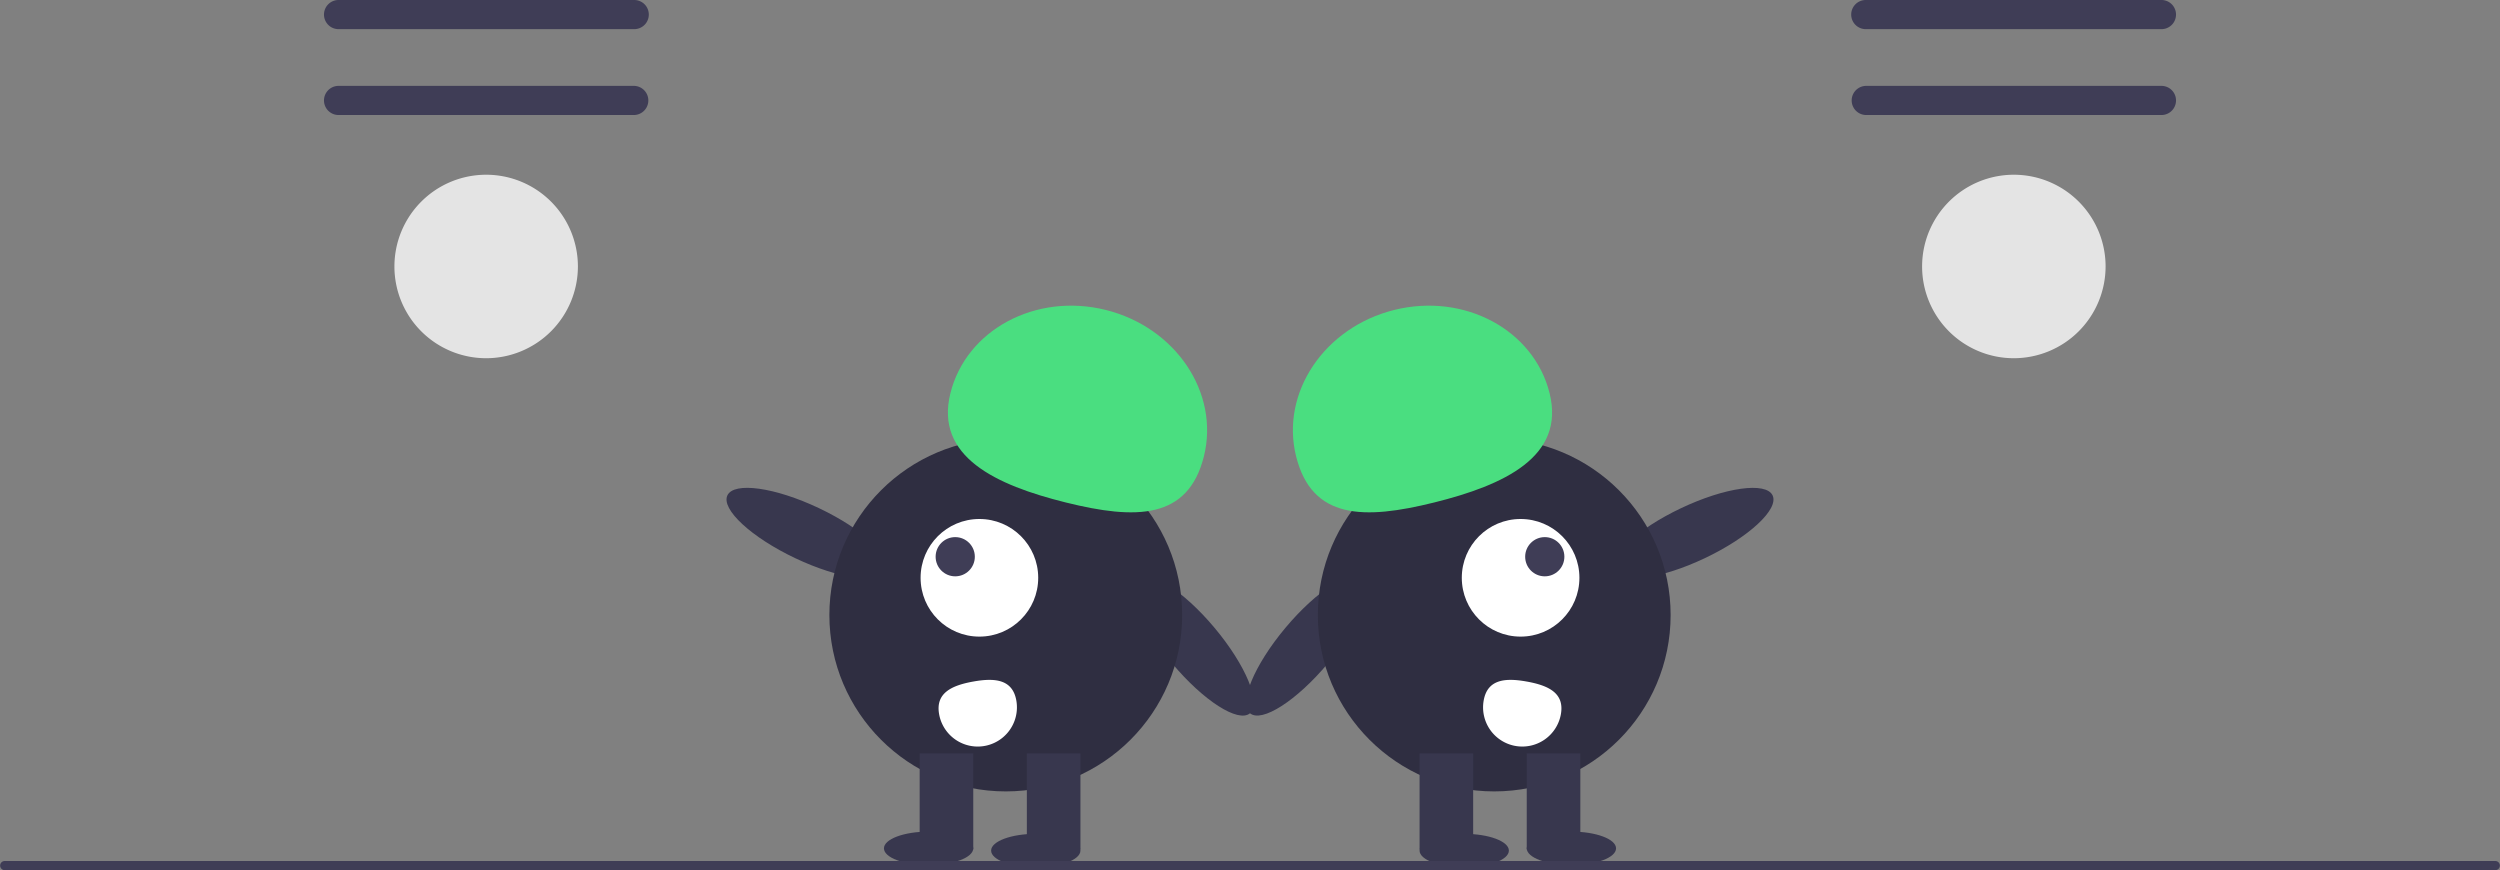 <svg xmlns="http://www.w3.org/2000/svg" data-name="Layer 1" width="649.675" height="226.13"
    viewBox="0 0 649.675 226.13" xmlns:xlink="http://www.w3.org/1999/xlink">
    <rect x="0" y="0" width="649.675" height="226.13" fill="#808080" stroke="none"/>
    <path id="bcc0edba-f0dd-423b-bdfc-f2fa10ec70b3-271" data-name="Path 680"
        d="M363.083,336.935a3.788,3.788,0,0,0,0,7.575H439.918a3.788,3.788,0,1,0,0-7.575Z"
        transform="translate(-275.162 -336.935)" fill="#3f3d56" />
    <path id="fa56b25f-6ad1-4bb0-b587-f288aecf2229-272" data-name="Path 681"
        d="M363.083,359.251a3.788,3.788,0,0,0,0,7.575H439.918a3.788,3.788,0,0,0,0-7.575Z"
        transform="translate(-275.162 -336.935)" fill="#3f3d56" />
    <path id="b413f49f-a7ee-4528-83fd-849b3d17d98f-273" data-name="Path 682"
        d="M401.501,430.025a23.841,23.841,0,1,1,23.841-23.842h0A23.869,23.869,0,0,1,401.501,430.025Z"
        transform="translate(-275.162 -336.935)" fill="#e4e4e4" />
    <path id="ba255611-006f-40c2-b981-3cbda4cfa311-274" data-name="Path 680"
        d="M760.083,336.935a3.788,3.788,0,1,0,0,7.575H836.918a3.788,3.788,0,0,0,0-7.575Z"
        transform="translate(-275.162 -336.935)" fill="#3f3d56" />
    <path id="f7616677-88a5-4e4e-be2c-5696cf4c3e42-275" data-name="Path 681"
        d="M760.083,359.251a3.788,3.788,0,0,0,0,7.575H836.918a3.788,3.788,0,0,0,0-7.575Z"
        transform="translate(-275.162 -336.935)" fill="#3f3d56" />
    <path id="b0ec98cc-856e-42d0-b3d1-ea9b3df6bb16-276" data-name="Path 682"
        d="M798.501,430.025a23.841,23.841,0,1,1,23.841-23.842h0A23.869,23.869,0,0,1,798.501,430.025Z"
        transform="translate(-275.162 -336.935)" fill="#e4e4e4" />
    <ellipse cx="484.902" cy="475.492" rx="7.195" ry="22.919"
        transform="translate(-427.675 372.917) rotate(-64.626)" fill="#38374e" />
    <ellipse cx="585.287" cy="504.72" rx="7.195" ry="22.919"
        transform="translate(-462.648 156.531) rotate(-39.938)" fill="#38374e" />
    <circle cx="261.37" cy="159.826" r="45.839" fill="#2f2e41" />
    <rect x="266.846" y="195.801" width="13.926" height="24.95" fill="#38374e" />
    <rect x="238.994" y="195.801" width="13.926" height="24.95" fill="#38374e" />
    <ellipse cx="269.167" cy="221.041" rx="11.605" ry="4.352" fill="#38374e" />
    <ellipse cx="241.315" cy="220.461" rx="11.605" ry="4.352" fill="#38374e" />
    <path
        d="M522.139,439.141c4.093-16.484,22.16-26.184,40.355-21.666s29.625,21.543,25.532,38.026-17.672,16.537-35.867,12.019S518.046,455.624,522.139,439.141Z"
        transform="translate(-275.162 -336.935)" fill="#4ade80" />
    <circle cx="254.517" cy="150.154" r="15.283" fill="#fff" />
    <circle cx="248.235" cy="144.676" r="5.094" fill="#3f3d56" />
    <path
        d="M539.266,518.929a10.188,10.188,0,0,1-20.047,3.649h0l-.004-.02c-1.002-5.537,3.279-7.496,8.816-8.499S538.264,513.392,539.266,518.929Z"
        transform="translate(-275.162 -336.935)" fill="#fff" />
    <ellipse cx="715.098" cy="475.492" rx="22.919" ry="7.195"
        transform="translate(-409.937 15.377) rotate(-25.374)" fill="#38374e" />
    <ellipse cx="614.713" cy="504.72" rx="22.919" ry="7.195"
        transform="translate(-442.059 315.096) rotate(-50.062)" fill="#38374e" />
    <circle cx="388.306" cy="159.826" r="45.839" fill="#2f2e41" />
    <rect x="368.904" y="195.801" width="13.926" height="24.95" fill="#38374e" />
    <rect x="396.755" y="195.801" width="13.926" height="24.95" fill="#38374e" />
    <ellipse cx="380.509" cy="221.041" rx="11.605" ry="4.352" fill="#38374e" />
    <ellipse cx="408.36" cy="220.461" rx="11.605" ry="4.352" fill="#38374e" />
    <path
        d="M677.861,439.141c-4.093-16.484-22.16-26.184-40.355-21.666s-29.625,21.543-25.532,38.026,17.672,16.537,35.867,12.019S681.954,455.624,677.861,439.141Z"
        transform="translate(-275.162 -336.935)" fill="#4ade80" />
    <circle cx="395.159" cy="150.154" r="15.283" fill="#fff" />
    <circle cx="401.44" cy="144.676" r="5.094" fill="#3f3d56" />
    <path
        d="M660.734,518.929a10.188,10.188,0,0,0,20.047,3.649h0l.004-.02c1.002-5.537-3.279-7.496-8.816-8.499S661.736,513.392,660.734,518.929Z"
        transform="translate(-275.162 -336.935)" fill="#fff" />
    <path d="M923.647,563.065H276.353a1.191,1.191,0,0,1,0-2.381H923.647a1.191,1.191,0,0,1,0,2.381Z"
        transform="translate(-275.162 -336.935)" fill="#3f3d56" />
</svg>
